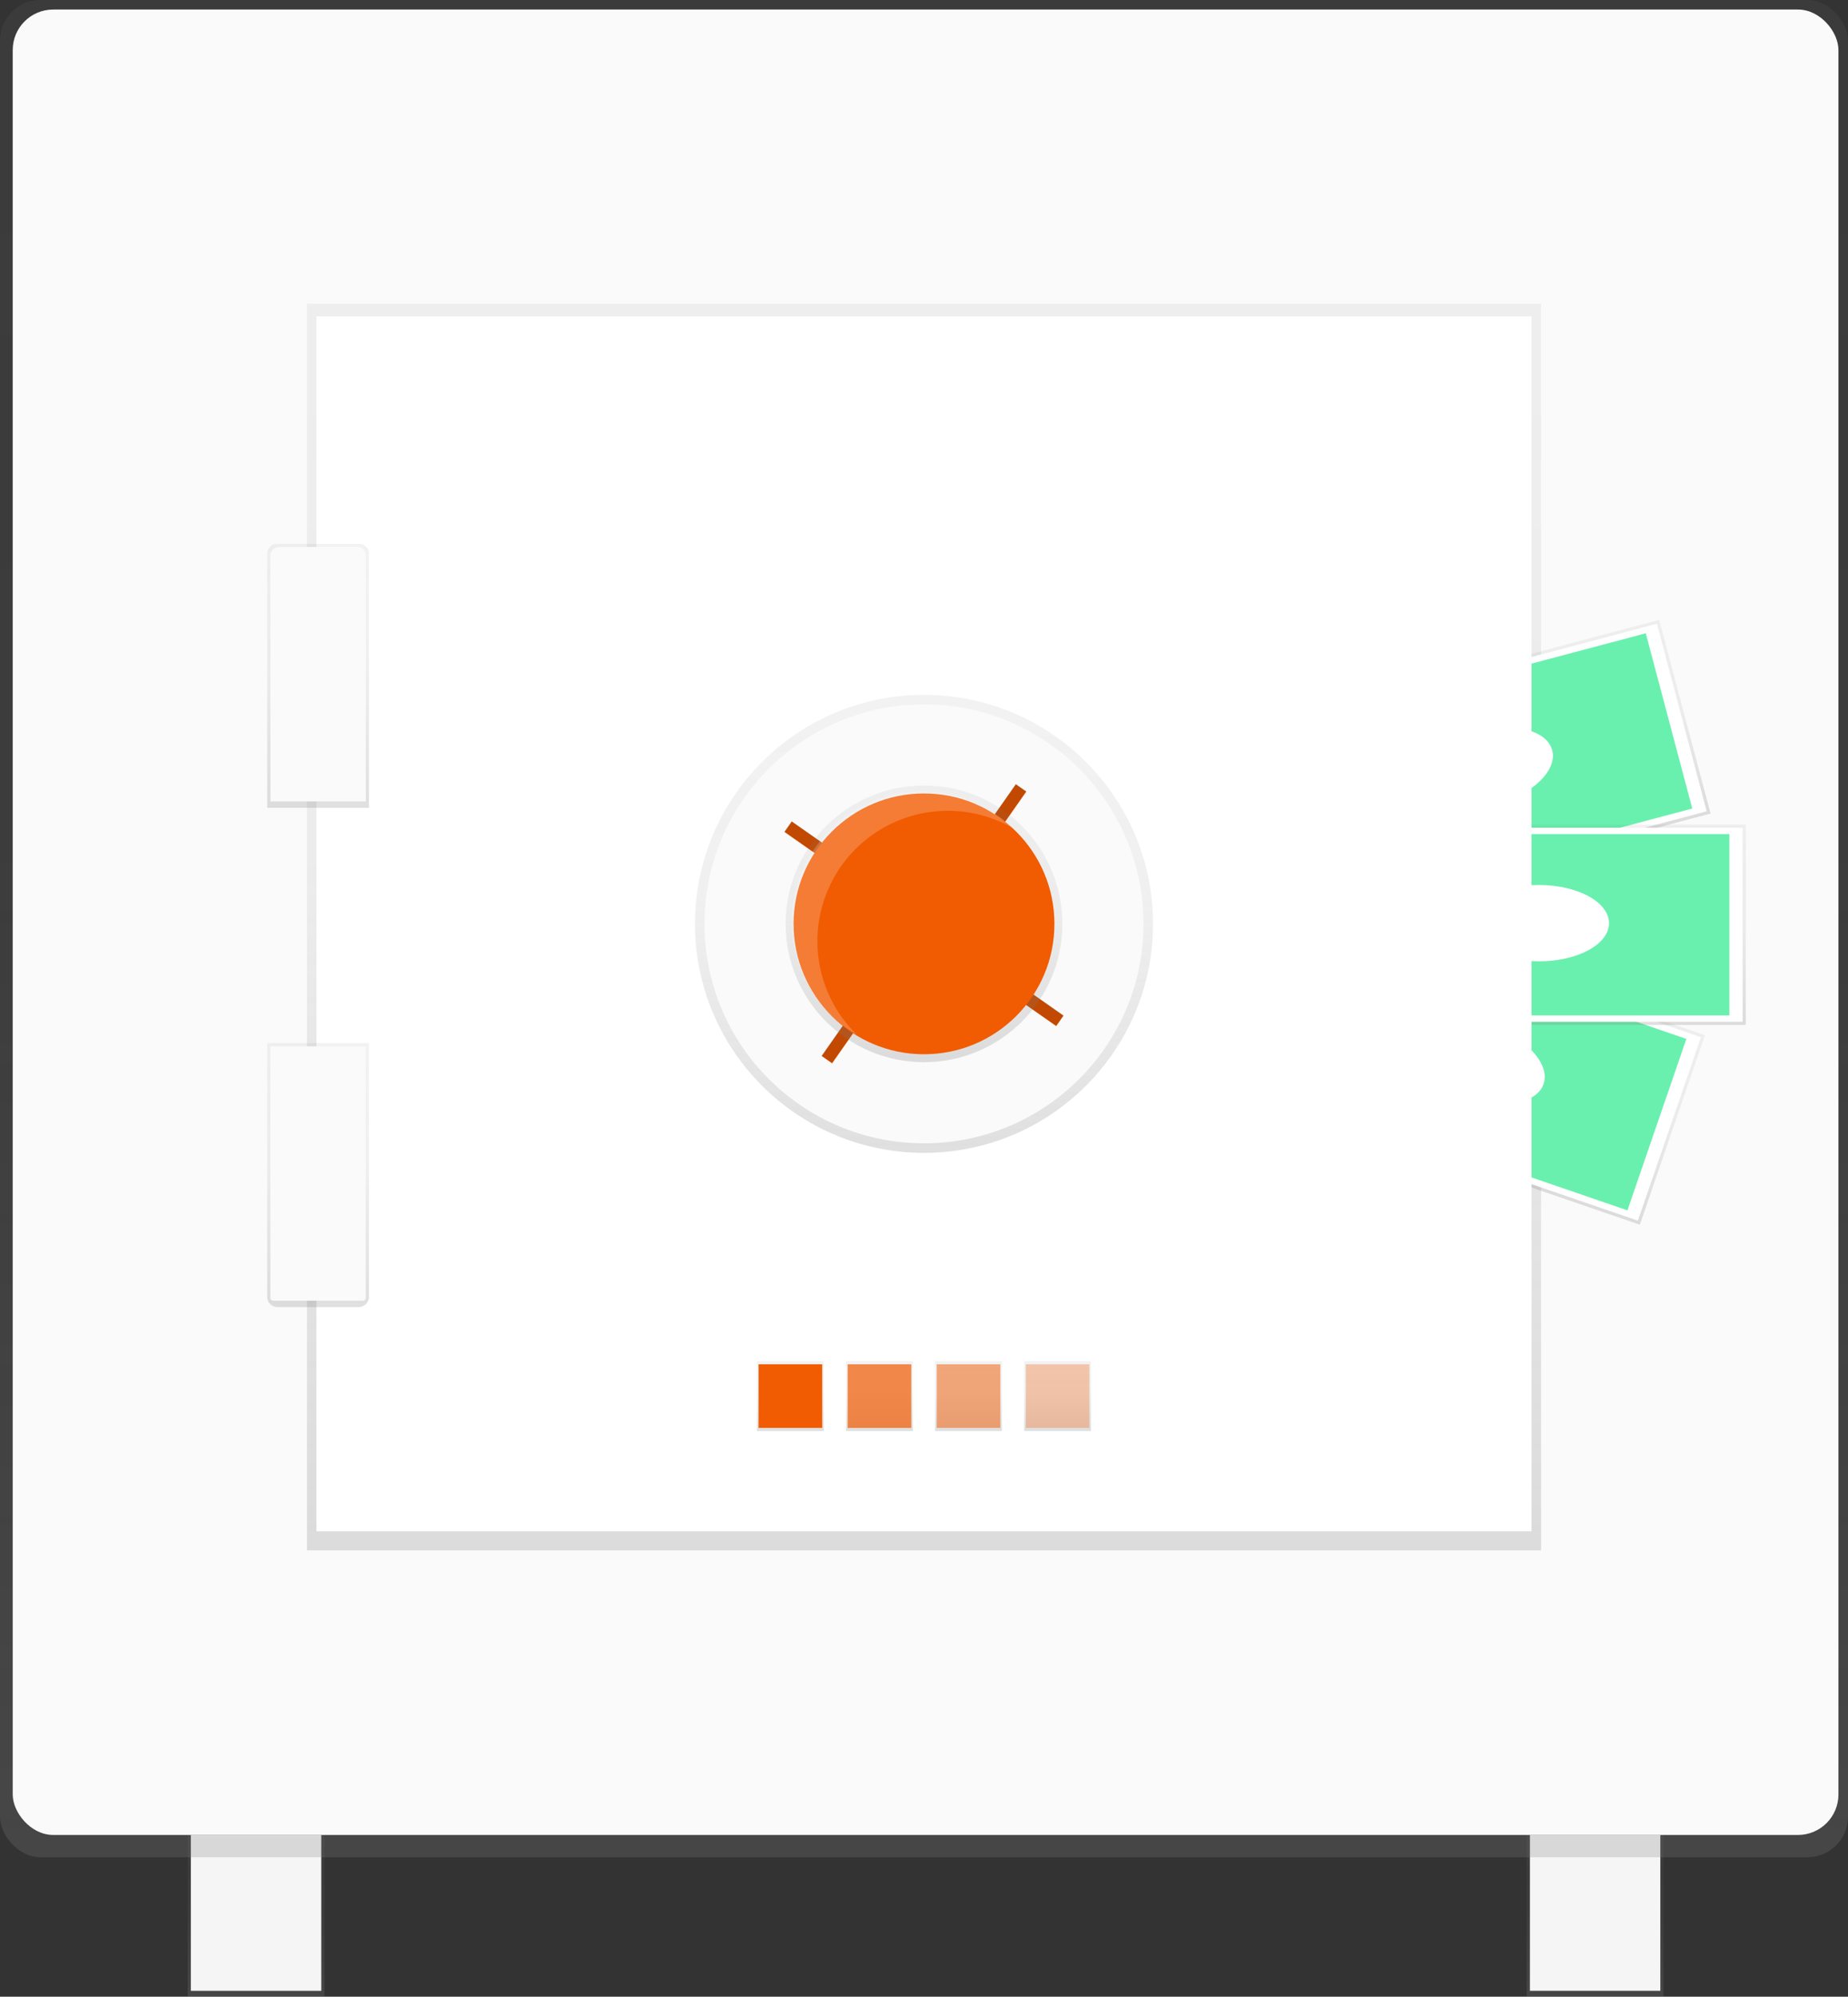 <svg id="7148f5f1-8839-4464-a941-0c8a08d3460a" data-name="Layer 1" xmlns="http://www.w3.org/2000/svg"
     xmlns:xlink="http://www.w3.org/1999/xlink" width="678.3" height="733" viewBox="0 0 678.3 733">
    <rect x="0" y="0" width="678.3" height="733" fill="#333333" stroke="none"/>
    <defs>
        <linearGradient id="4ca4b65a-1144-4de1-8925-6a62bc294928" x1="585.48" y1="733" x2="585.48" y2="673.63"
                        gradientUnits="userSpaceOnUse">
            <stop offset="0" stop-color="gray" stop-opacity="0.25"/>
            <stop offset="0.54" stop-color="gray" stop-opacity="0.12"/>
            <stop offset="1" stop-color="gray" stop-opacity="0.1"/>
        </linearGradient>
        <linearGradient id="266d8c0d-4533-41a2-a7bc-3c0f98c2c2fa" x1="93.98" x2="93.98" y2="673.63"
                        xlink:href="#4ca4b65a-1144-4de1-8925-6a62bc294928"/>
        <linearGradient id="deb99f58-9fb9-4a93-aaf8-4b4cb68821c1" x1="339.15" y1="681.8" x2="339.15" y2="0"
                        xlink:href="#4ca4b65a-1144-4de1-8925-6a62bc294928"/>
        <linearGradient id="c4ad51c6-ffe9-4991-94f6-4a02d4a38b0c" x1="339.15" y1="569.14" x2="339.15" y2="111.49"
                        xlink:href="#4ca4b65a-1144-4de1-8925-6a62bc294928"/>
        <linearGradient id="b91b9d0a-3c7c-4b7e-8301-556f9b68b111" x1="806.95" y1="427.79" x2="806.95" y2="354.24"
                        gradientTransform="translate(-0.46 -24.57)" xlink:href="#4ca4b65a-1144-4de1-8925-6a62bc294928"/>
        <linearGradient id="8f58feb2-c461-4934-9419-72f8b76f5e61" x1="780.89" y1="503.2" x2="780.89" y2="429.65"
                        gradientTransform="translate(1269.92 -306.54) rotate(90)"
                        xlink:href="#4ca4b65a-1144-4de1-8925-6a62bc294928"/>
        <linearGradient id="d83c7eb3-9930-4e8e-abfa-53b87d59f968" x1="565.48" y1="376.26" x2="565.48" y2="302.71"
                        xlink:href="#4ca4b65a-1144-4de1-8925-6a62bc294928"/>
        <linearGradient id="3d971d9d-e0fc-4263-8761-c1789934eb12" x1="339.15" y1="423.21" x2="339.15" y2="255.09"
                        xlink:href="#4ca4b65a-1144-4de1-8925-6a62bc294928"/>
        <linearGradient id="18a30a45-ec9b-4146-ae9c-2a8eabf3bdf2" x1="290.11" y1="525.36" x2="290.11" y2="499.67"
                        xlink:href="#4ca4b65a-1144-4de1-8925-6a62bc294928"/>
        <linearGradient id="98f2a4d5-9270-4ece-b23b-fefaca1fb56f" x1="322.8" y1="525.36" x2="322.8" y2="499.67"
                        xlink:href="#4ca4b65a-1144-4de1-8925-6a62bc294928"/>
        <linearGradient id="a36f1bde-d0b8-4d42-abdf-c9e597afa610" x1="355.49" y1="525.36" x2="355.49" y2="499.67"
                        xlink:href="#4ca4b65a-1144-4de1-8925-6a62bc294928"/>
        <linearGradient id="a4e6c30c-4fa5-4c93-a462-54244d7638b4" x1="388.18" y1="525.36" x2="388.18" y2="499.67"
                        xlink:href="#4ca4b65a-1144-4de1-8925-6a62bc294928"/>
        <linearGradient id="bb8b14ca-ea5c-42e9-a47f-d810d565e441" x1="339.15" y1="389.93" x2="339.15" y2="288.36"
                        xlink:href="#4ca4b65a-1144-4de1-8925-6a62bc294928"/>
        <linearGradient id="c7b6fbbe-7ded-4a5e-a460-2ea21f819315" x1="377.6" y1="380.54" x2="377.6" y2="283.64"
                        xlink:href="#4ca4b65a-1144-4de1-8925-6a62bc294928"/>
        <linearGradient id="b424414b-c049-456f-9819-be23a4131db6" x1="377.6" y1="563.83" x2="377.6" y2="466.93"
                        xlink:href="#4ca4b65a-1144-4de1-8925-6a62bc294928"/>
    </defs>
    <title>vault</title>
    <rect x="560.38" y="673.63" width="50.2" height="59.37" fill="url(#4ca4b65a-1144-4de1-8925-6a62bc294928)"/>
    <rect x="822.4" y="757.63" width="47.87" height="57.21" transform="translate(1431.82 1488.46) rotate(-180)"
          fill="#f5f5f5"/>
    <rect x="68.88" y="673.63" width="50.2" height="59.37" fill="url(#266d8c0d-4533-41a2-a7bc-3c0f98c2c2fa)"/>
    <rect x="70.05" y="673.63" width="47.87" height="57.21" fill="#f5f5f5"/>
    <rect width="678.3" height="681.8" rx="14.86" ry="14.86" fill="url(#deb99f58-9fb9-4a93-aaf8-4b4cb68821c1)"/>
    <rect x="4.67" y="3.5" width="670.12" height="670.12" rx="14.86" ry="14.86" fill="#fafafa"/>
    <rect x="112.66" y="111.49" width="452.98" height="457.65" fill="url(#c4ad51c6-ffe9-4991-94f6-4a02d4a38b0c)"/>
    <rect x="731.19" y="329.67" width="150.6" height="73.55" transform="translate(-327.85 135.06) rotate(-14.86)"
          fill="url(#b91b9d0a-3c7c-4b7e-8301-556f9b68b111)"/>
    <rect x="732.35" y="330.84" width="148.27" height="71.22" transform="translate(-327.85 135.06) rotate(-14.86)"
          fill="#fff"/>
    <rect x="737.22" y="333.17" width="138.55" height="66.55" transform="translate(-327.85 135.06) rotate(-14.86)"
          fill="#69f0ae"/>
    <ellipse cx="805.77" cy="366.03" rx="25.68" ry="14.01" transform="translate(-327.77 134.87) rotate(-14.86)"
             fill="#fff"/>
    <rect x="766.71" y="399.05" width="73.55" height="150.6" transform="translate(-167.04 996.12) rotate(-71.04)"
          fill="url(#8f58feb2-c461-4934-9419-72f8b76f5e61)"/>
    <rect x="729.35" y="438.74" width="148.27" height="71.22" transform="translate(-63.14 -319.33) rotate(18.96)"
          fill="#fff"/>
    <rect x="734.22" y="441.08" width="138.55" height="66.55" transform="translate(-63.14 -319.33) rotate(18.96)"
          fill="#69f0ae"/>
    <ellipse cx="803.13" cy="473.61" rx="14.01" ry="25.68" transform="translate(-166.58 995.28) rotate(-71.04)"
             fill="#fff"/>
    <rect x="490.18" y="302.71" width="150.6" height="73.55" fill="url(#d83c7eb3-9930-4e8e-abfa-53b87d59f968)"/>
    <rect x="491.35" y="303.88" width="148.27" height="71.22" fill="#fff"/>
    <rect x="496.21" y="306.21" width="138.55" height="66.55" fill="#69f0ae"/>
    <ellipse cx="564.9" cy="338.9" rx="25.68" ry="14.01" fill="#fff"/>
    <rect x="116.16" y="116.16" width="445.97" height="445.97" fill="#fff"/>
    <circle cx="339.15" cy="339.15" r="84.06" fill="url(#3d971d9d-e0fc-4263-8761-c1789934eb12)"/>
    <circle cx="339.15" cy="339.15" r="80.56" fill="#fafafa"/>
    <rect x="277.86" y="499.67" width="24.52" height="25.68" fill="url(#18a30a45-ec9b-4146-ae9c-2a8eabf3bdf2)"/>
    <rect x="310.55" y="499.67" width="24.52" height="25.68" fill="url(#98f2a4d5-9270-4ece-b23b-fefaca1fb56f)"/>
    <rect x="343.23" y="499.67" width="24.52" height="25.68" fill="url(#a36f1bde-d0b8-4d42-abdf-c9e597afa610)"/>
    <rect x="375.92" y="499.67" width="24.52" height="25.68" fill="url(#a4e6c30c-4fa5-4c93-a462-54244d7638b4)"/>
    <rect x="278.44" y="500.84" width="23.35" height="23.35" fill="rgb(241, 91, 1)"/>
    <rect x="311.13" y="500.84" width="23.35" height="23.35" fill="rgb(241, 91, 1)" opacity="0.7"/>
    <rect x="343.82" y="500.84" width="23.35" height="23.35" fill="rgb(241, 91, 1)" opacity="0.5"/>
    <rect x="376.51" y="500.84" width="23.35" height="23.35" fill="rgb(241, 91, 1)" opacity="0.3"/>
    <rect x="628.61" y="371.8" width="4.67" height="16.34" transform="translate(71.2 -377.18) rotate(35)"
          fill="rgb(241, 91, 1)"/>
    <rect x="640.84" y="445.92" width="4.67" height="16.34" transform="translate(1123.21 103.69) rotate(125)"
          fill="rgb(241, 91, 1)"/>
    <rect x="566.72" y="458.15" width="4.67" height="16.34" transform="translate(506.87 1090.71) rotate(-145)"
          fill="rgb(241, 91, 1)"/>
    <rect x="554.49" y="384.03" width="4.67" height="16.34" transform="translate(-344.68 539.37) rotate(-55)"
          fill="rgb(241, 91, 1)"/>
    <rect x="628.57" y="371.66" width="4.67" height="16.34" transform="translate(71.11 -377.18) rotate(35)"
          opacity="0.2"/>
    <rect x="640.81" y="445.78" width="4.67" height="16.34" transform="translate(1123.04 103.5) rotate(125)"
          opacity="0.2"/>
    <rect x="566.68" y="458.02" width="4.67" height="16.34" transform="translate(506.88 1090.44) rotate(-145)"
          opacity="0.2"/>
    <rect x="554.45" y="383.89" width="4.67" height="16.34" transform="translate(-344.58 539.28) rotate(-55)"
          opacity="0.2"/>
    <circle cx="339.15" cy="339.15" r="50.78" fill="url(#bb8b14ca-ea5c-42e9-a47f-d810d565e441)"/>
    <circle cx="339.15" cy="339.15" r="47.87" fill="rgb(241, 91, 1)"/>
    <path d="M560.89,429.57A47.86,47.86,0,0,1,632.56,388a47.86,47.86,0,1,0-57,76A47.71,47.71,0,0,1,560.89,429.57Z"
          transform="translate(-260.85 -84)" fill="#fff" opacity="0.2"/>
    <path d="M396.28,380.54H358.92V287.26a3.63,3.63,0,0,1,3.63-3.62h30.11a3.63,3.63,0,0,1,3.63,3.63Z"
          transform="translate(-260.85 -84)" fill="url(#c7b6fbbe-7ded-4a5e-a460-2ea21f819315)"/>
    <path d="M392.47,563.83H362.73a3.81,3.81,0,0,1-3.81-3.81V466.93h37.36V560A3.81,3.81,0,0,1,392.47,563.83Z"
          transform="translate(-260.85 -84)" fill="url(#b424414b-c049-456f-9819-be23a4131db6)"/>
    <path d="M102.4,200.8h28.69a3.17,3.17,0,0,1,3.17,3.17V294.2a0,0,0,0,1,0,0h-35a0,0,0,0,1,0,0V204A3.17,3.17,0,0,1,102.4,200.8Z"
          fill="#fafafa"/>
    <path d="M99.23,384.1h35a0,0,0,0,1,0,0v92.33a1.06,1.06,0,0,1-1.06,1.06H100.3a1.06,1.06,0,0,1-1.06-1.06V384.1A0,0,0,0,1,99.23,384.1Z"
          fill="#fafafa"/>
</svg>